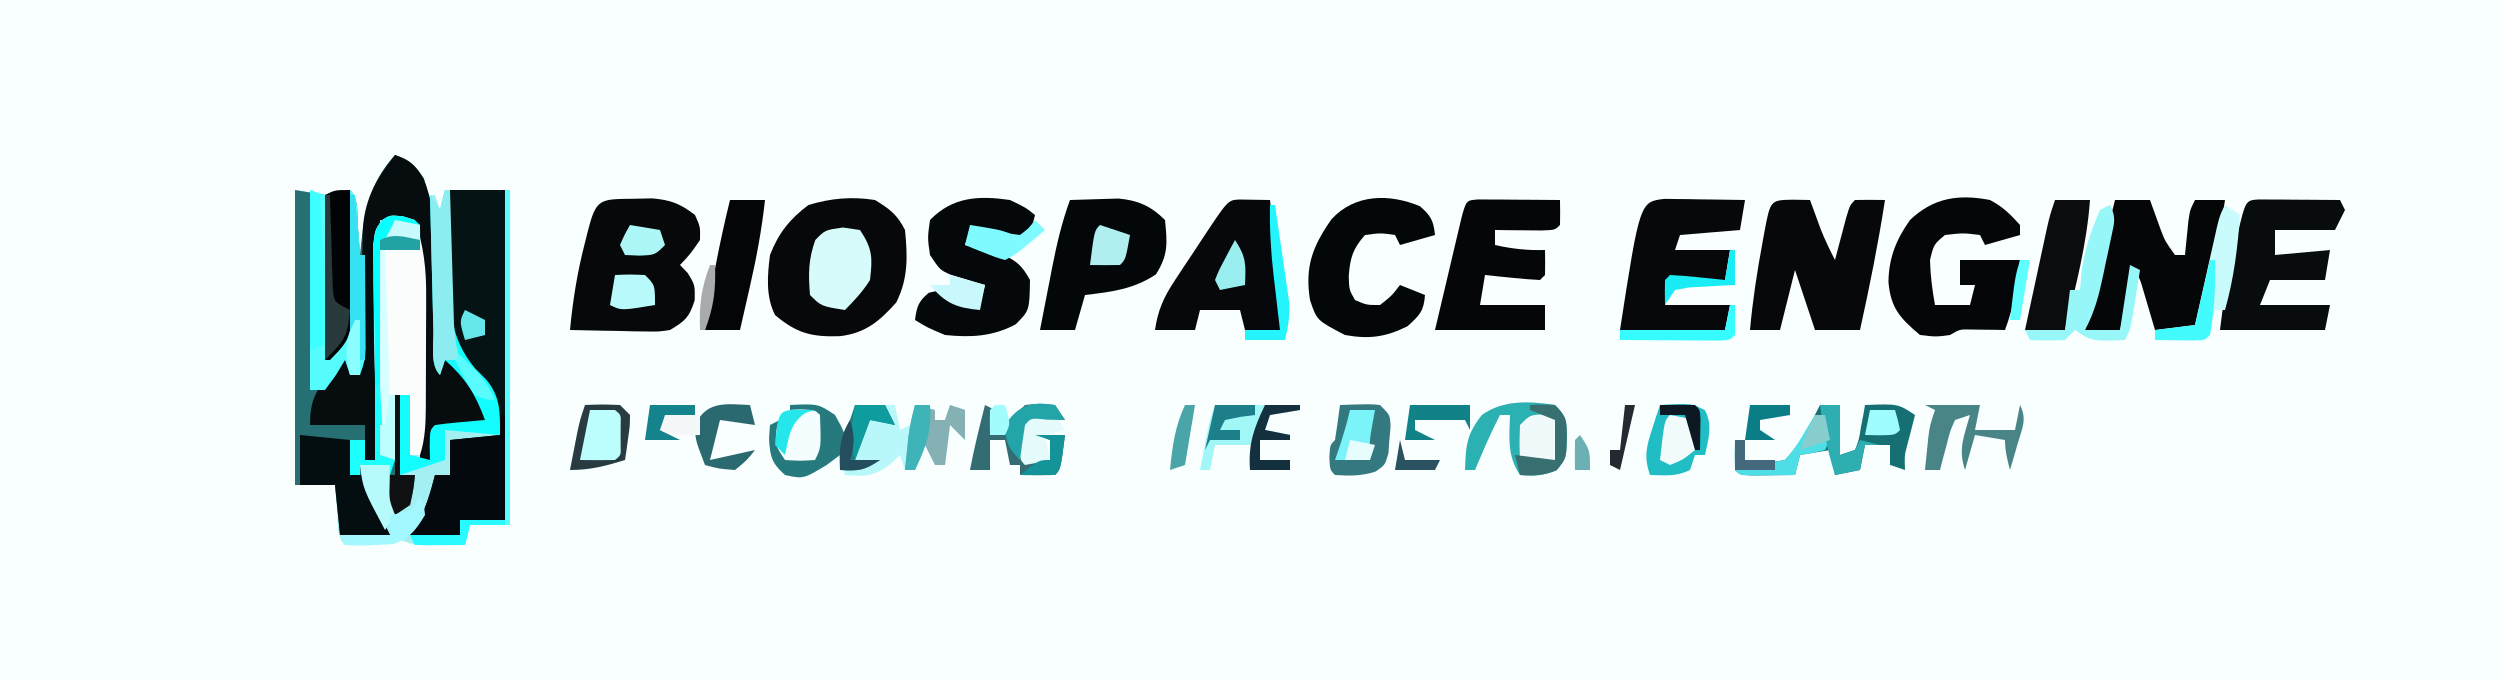 <?xml version="1.0" encoding="UTF-8"?>
<svg version="1.1" xmlns="http://www.w3.org/2000/svg" width="500" height="136">
<rect width="100%" height="100%" fill="#808080" stroke="none"/>
<path d="M0 0 C165 0 330 0 500 0 C500 44.88 500 89.76 500 136 C335 136 170 136 0 136 C0 91.12 0 46.24 0 0 Z " fill="#F9FEFE" transform="translate(0,0)"/>
<path d="M0 0 C3.161 1.37 3.993 1.989 6 5 C6 5.99 6 6.98 6 8 C6.66 8 7.32 8 8 8 C8.33 8.99 8.66 9.98 9 11 C9.33 9.68 9.66 8.36 10 7 C14.29 7 18.58 7 23 7 C23 29.11 23 51.22 23 74 C20.36 74 17.72 74 15 74 C14.505 75.98 14.505 75.98 14 78 C12.396 78.027 10.792 78.046 9.188 78.062 C7.848 78.08 7.848 78.08 6.48 78.098 C4 78 4 78 1 77 C0.134 77.217 0.134 77.217 -0.75 77.438 C-3.869 78.217 -6.8 78.121 -10 78 C-11.74 76.26 -11.372 73.806 -11.562 71.438 C-11.688 69.92 -11.688 69.92 -11.816 68.371 C-11.877 67.589 -11.938 66.806 -12 66 C-14.64 66 -17.28 66 -20 66 C-20 46.53 -20 27.06 -20 7 C-17.03 7.495 -17.03 7.495 -14 8 C-12.327 7.703 -10.657 7.379 -9 7 C-7.189 8.811 -7.618 11.613 -7.438 14.062 C-7.354 15.167 -7.27 16.272 -7.184 17.41 C-7.123 18.265 -7.062 19.119 -7 20 C-6.914 19.143 -6.827 18.286 -6.738 17.402 C-5.849 10.167 -4.859 5.498 0 0 Z " fill="#A3EFF2" transform="translate(79,31)"/>
<path d="M0 0 C2.978 1.027 3.958 1.935 5.688 4.625 C8.782 12.581 8.291 21.573 8.562 30 C8.606 31.252 8.649 32.503 8.693 33.793 C8.799 36.862 8.901 39.931 9 43 C9.33 42.34 9.66 41.68 10 41 C13.265 42.088 13.74 42.612 15.625 45.312 C16.05 45.907 16.476 46.501 16.914 47.113 C18.053 49.093 18.645 50.748 19 53 C17.337 54.663 15.217 54.36 12.938 54.562 C12.018 54.646 11.099 54.73 10.152 54.816 C9.442 54.877 8.732 54.938 8 55 C7.67 56.98 7.34 58.96 7 61 C6.34 61 5.68 61 5 61 C5.005 59.789 5.01 58.579 5.016 57.332 C5.034 52.825 5.045 48.319 5.055 43.812 C5.06 41.865 5.067 39.917 5.075 37.97 C5.088 35.165 5.093 32.36 5.098 29.555 C5.103 28.689 5.108 27.823 5.113 26.931 C5.114 22.503 4.896 18.36 4 14 C1.69 13.67 -0.62 13.34 -3 13 C-3.025 17.443 -3.043 21.887 -3.055 26.33 C-3.06 27.835 -3.067 29.34 -3.075 30.845 C-3.335 45.475 -3.335 45.475 -2 60 C-1.34 60.33 -0.68 60.66 0 61 C0 56.71 0 52.42 0 48 C0.33 48 0.66 48 1 48 C1 53.28 1 58.56 1 64 C1.99 64 2.98 64 4 64 C3.688 66.875 3.688 66.875 3 70 C1.515 70.99 1.515 70.99 0 72 C-2.567 68.15 -1.833 66.414 -1 62 C-2.98 62 -4.96 62 -7 62 C-6.188 63.959 -5.376 65.917 -4.562 67.875 C-3.884 69.511 -3.884 69.511 -3.191 71.18 C-2.505 72.806 -1.789 74.421 -1 76 C-4.3 76 -7.6 76 -11 76 C-11.33 72.7 -11.66 69.4 -12 66 C-14.64 66 -17.28 66 -20 66 C-20 46.53 -20 27.06 -20 7 C-17.03 7.495 -17.03 7.495 -14 8 C-12.327 7.703 -10.657 7.379 -9 7 C-7.189 8.811 -7.618 11.613 -7.438 14.062 C-7.354 15.167 -7.27 16.272 -7.184 17.41 C-7.123 18.265 -7.062 19.119 -7 20 C-6.914 19.143 -6.827 18.286 -6.738 17.402 C-5.849 10.167 -4.859 5.498 0 0 Z " fill="#266F72" transform="translate(79,31)"/>
<path d="M0 0 C3.63 0 7.26 0 11 0 C11 21.78 11 43.56 11 66 C8.03 66 5.06 66 2 66 C2 66.99 2 67.98 2 69 C-1.3 69 -4.6 69 -8 69 C-7.546 68.319 -7.093 67.639 -6.625 66.938 C-4.832 63.696 -3.912 60.58 -3 57 C-2.01 57 -1.02 57 0 57 C0 54.69 0 52.38 0 50 C4.95 49.505 4.95 49.505 10 49 C9.221 42.965 8.236 39.997 3.938 35.656 C-1.481 29.104 -0.905 22.4 -0.5 14.375 C-0.46 12.975 -0.423 11.576 -0.391 10.176 C-0.297 6.781 -0.166 3.392 0 0 Z " fill="#061315" transform="translate(90,38)"/>
<path d="M0 0 C2.934 1.796 4.472 2.944 6 6 C6.529 11.311 6.664 15.673 4.25 20.5 C0.878 24.246 -1.893 26.639 -7.051 27.238 C-12.567 27.419 -15.635 26.71 -20 23 C-21.876 19.248 -21.525 15.085 -21 11 C-19.309 6.648 -17.046 3.778 -13.312 1 C-8.795 -0.364 -4.676 -0.725 0 0 Z " fill="#06080A" transform="translate(175,40)"/>
<path d="M0 0 C1.232 -0.026 2.465 -0.052 3.734 -0.078 C7.467 0.27 9.308 0.977 12.25 3.25 C13.312 5.625 13.312 5.625 13.25 8.25 C11.312 11.062 11.312 11.062 9.25 13.25 C9.766 13.786 10.281 14.322 10.812 14.875 C12.25 17.25 12.25 17.25 12.188 20.312 C11.091 23.747 10.29 24.438 7.25 26.25 C4.96 26.591 4.96 26.591 2.484 26.543 C1.595 26.533 0.705 26.524 -0.211 26.514 C-1.131 26.489 -2.052 26.463 -3 26.438 C-3.936 26.424 -4.872 26.41 -5.836 26.396 C-8.141 26.361 -10.445 26.312 -12.75 26.25 C-12.183 20.246 -11.268 14.581 -9.75 8.75 C-9.572 8.036 -9.394 7.322 -9.211 6.586 C-7.508 -0.099 -6.859 0.085 0 0 Z " fill="#06080A" transform="translate(126.75,39.75)"/>
<path d="M0 0 C2.978 1.027 3.958 1.935 5.688 4.625 C8.782 12.581 8.291 21.573 8.562 30 C8.606 31.252 8.649 32.503 8.693 33.793 C8.799 36.862 8.901 39.931 9 43 C9.33 42.34 9.66 41.68 10 41 C13.265 42.088 13.74 42.612 15.625 45.312 C16.05 45.907 16.476 46.501 16.914 47.113 C18.053 49.093 18.645 50.748 19 53 C17.337 54.663 15.217 54.36 12.938 54.562 C12.018 54.646 11.099 54.73 10.152 54.816 C9.442 54.877 8.732 54.938 8 55 C7.67 56.98 7.34 58.96 7 61 C6.34 61 5.68 61 5 61 C5.005 59.789 5.01 58.579 5.016 57.332 C5.034 52.825 5.045 48.319 5.055 43.812 C5.06 41.865 5.067 39.917 5.075 37.97 C5.088 35.165 5.093 32.36 5.098 29.555 C5.103 28.689 5.108 27.823 5.113 26.931 C5.114 22.503 4.896 18.36 4 14 C1.69 13.67 -0.62 13.34 -3 13 C-3.33 28.84 -3.66 44.68 -4 61 C-4.66 61 -5.32 61 -6 61 C-6 58.69 -6 56.38 -6 54 C-9.63 54 -13.26 54 -17 54 C-17 47.624 -15.014 46.07 -10.75 41.688 C-10.172 41.131 -9.595 40.574 -9 40 C-9 41.32 -9 42.64 -9 44 C-8.34 44 -7.68 44 -7 44 C-6.985 43.001 -6.971 42.003 -6.956 40.974 C-6.898 37.25 -6.82 33.527 -6.738 29.803 C-6.704 28.195 -6.676 26.587 -6.654 24.979 C-6.62 22.66 -6.567 20.342 -6.512 18.023 C-6.505 17.311 -6.499 16.598 -6.492 15.864 C-6.304 9.384 -4.007 4.961 0 0 Z " fill="#070C0F" transform="translate(79,31)"/>
<path d="M0 0 C1.134 0.021 2.269 0.041 3.438 0.062 C4.154 2.016 4.87 3.969 5.586 5.922 C6.427 8.037 7.391 10.042 8.438 12.062 C8.642 11.28 8.847 10.498 9.059 9.691 C9.328 8.679 9.597 7.668 9.875 6.625 C10.142 5.616 10.409 4.606 10.684 3.566 C11.438 1.062 11.438 1.062 12.438 0.062 C14.437 0.022 16.438 0.02 18.438 0.062 C17.077 8.802 15.353 17.429 13.438 26.062 C10.467 26.062 7.497 26.062 4.438 26.062 C3.118 22.102 1.798 18.142 0.438 14.062 C-0.552 18.023 -1.542 21.983 -2.562 26.062 C-4.543 26.062 -6.522 26.062 -8.562 26.062 C-8.036 20.162 -7.139 14.383 -6.062 8.562 C-5.932 7.844 -5.801 7.125 -5.667 6.385 C-4.476 0.079 -4.476 0.079 0 0 Z " fill="#06080A" transform="translate(358.562,39.938)"/>
<path d="M0 0 C2.31 0 4.62 0 7 0 C7.193 0.543 7.387 1.085 7.586 1.645 C7.846 2.36 8.107 3.075 8.375 3.812 C8.63 4.52 8.885 5.228 9.148 5.957 C10.027 8.248 10.027 8.248 12 11 C12.66 11 13.32 11 14 11 C14.091 10.06 14.091 10.06 14.184 9.102 C14.267 8.284 14.351 7.467 14.438 6.625 C14.519 5.813 14.6 5.001 14.684 4.164 C15 2 15 2 16 0 C17.98 0 19.96 0 22 0 C18.383 23.617 18.383 23.617 16 26 C13.329 26.141 10.676 26.042 8 26 C7.795 25.301 7.59 24.603 7.379 23.883 C6.975 22.518 6.975 22.518 6.562 21.125 C6.296 20.22 6.029 19.315 5.754 18.383 C5.074 16.017 5.074 16.017 4 14 C3.01 17.96 2.02 21.92 1 26 C-1.31 26 -3.62 26 -6 26 C-5.376 23.166 -4.751 20.333 -4.125 17.5 C-3.951 16.709 -3.777 15.917 -3.598 15.102 C-2.479 10.045 -1.278 5.019 0 0 Z " fill="#050608" transform="translate(423,40)"/>
<path d="M0 0 C2.63 1.409 3.955 2.739 6 5 C6 5.66 6 6.32 6 7 C3.69 7.66 1.38 8.32 -1 9 C-1.33 8.34 -1.66 7.68 -2 7 C-5.374 6.583 -5.374 6.583 -9 7 C-11.242 8.87 -11.242 8.87 -12 12 C-11.934 15.055 -11.543 17.995 -11 21 C-8.69 21 -6.38 21 -4 21 C-3.67 19.68 -3.34 18.36 -3 17 C-3.99 17 -4.98 17 -6 17 C-6 15.35 -6 13.7 -6 12 C-2.04 12 1.92 12 6 12 C5.486 16.969 4.766 21.29 3 26 C2.374 25.988 1.747 25.977 1.102 25.965 C-0.124 25.951 -0.124 25.951 -1.375 25.938 C-2.593 25.92 -2.593 25.92 -3.836 25.902 C-6.049 25.855 -6.049 25.855 -8 27 C-10.812 27.375 -10.812 27.375 -14 27 C-18.016 23.609 -19.86 21.623 -20.312 16.375 C-20.234 11.555 -18.773 7.917 -16 4 C-11.283 -0.493 -6.255 -1.204 0 0 Z " fill="#040609" transform="translate(398,40)"/>
<path d="M0 0 C1.145 0.34 1.145 0.34 2.312 0.688 C4.067 5.982 4.597 10.549 4.543 16.105 C4.542 17.275 4.542 17.275 4.542 18.468 C4.539 20.104 4.531 21.741 4.518 23.377 C4.5 25.878 4.498 28.379 4.498 30.881 C4.493 32.477 4.487 34.072 4.48 35.668 C4.479 36.413 4.478 37.158 4.477 37.925 C4.446 41.314 4.371 44.447 3.312 47.688 C2.652 47.688 1.992 47.688 1.312 47.688 C1.312 43.727 1.312 39.767 1.312 35.688 C0.323 35.688 -0.667 35.688 -1.688 35.688 C-1.688 39.977 -1.688 44.267 -1.688 48.688 C-2.678 48.358 -3.667 48.028 -4.688 47.688 C-5.478 38.297 -5.901 28.972 -5.928 19.552 C-5.938 17.463 -5.969 15.375 -6 13.287 C-6.007 11.948 -6.012 10.609 -6.016 9.27 C-6.025 8.076 -6.034 6.882 -6.044 5.652 C-5.688 2.688 -5.688 2.688 -4.335 0.757 C-2.688 -0.312 -2.688 -0.312 0 0 Z " fill="#FBFCFC" transform="translate(80.688,43.312)"/>
<path d="M0 0 C2.051 0.033 4.102 0.065 6.152 0.098 C6.491 2.93 6.824 5.764 7.152 8.598 C7.248 9.389 7.343 10.181 7.441 10.996 C8.023 16.068 8.246 20.993 8.152 26.098 C5.842 26.098 3.532 26.098 1.152 26.098 C0.822 24.778 0.492 23.458 0.152 22.098 C-2.488 22.098 -5.128 22.098 -7.848 22.098 C-8.178 23.418 -8.508 24.738 -8.848 26.098 C-11.488 26.098 -14.128 26.098 -16.848 26.098 C-16.279 22.168 -15.126 19.571 -12.941 16.27 C-12.363 15.388 -11.784 14.506 -11.188 13.598 C-10.58 12.69 -9.973 11.783 -9.348 10.848 C-8.741 9.925 -8.133 9.002 -7.508 8.051 C-2.271 0.12 -2.271 0.12 0 0 Z " fill="#07080B" transform="translate(247.848,39.902)"/>
<path d="M0 0 C2.062 -0.082 4.125 -0.139 6.188 -0.188 C7.336 -0.222 8.485 -0.257 9.668 -0.293 C13.579 0.051 16.206 1.206 19 4 C19.462 8.625 19.686 10.912 17.188 14.875 C12.716 17.856 8.27 18.382 3 19 C2.34 21.31 1.68 23.62 1 26 C-1.31 26 -3.62 26 -6 26 C-5.381 22.79 -4.754 19.583 -4.125 16.375 C-3.951 15.471 -3.777 14.568 -3.598 13.637 C-2.676 8.961 -1.654 4.485 0 0 Z " fill="#040709" transform="translate(214,40)"/>
<path d="M0 0 C3.125 1.5 3.125 1.5 5 3 C4.67 4.32 4.34 5.64 4 7 C1.688 7.625 1.688 7.625 -1 8 C-1.99 7.34 -2.98 6.68 -4 6 C-5.32 6 -6.64 6 -8 6 C-8.33 6.99 -8.66 7.98 -9 9 C-8.313 9.17 -7.626 9.34 -6.918 9.516 C-6.017 9.758 -5.116 10 -4.188 10.25 C-2.848 10.598 -2.848 10.598 -1.48 10.953 C1.437 12.184 2.474 13.248 4 16 C3.893 22.107 3.893 22.107 1.125 24.875 C-3.522 27.335 -7.852 27.525 -13 27 C-16.562 25.5 -16.562 25.5 -19 24 C-18.648 21.359 -18.343 20.282 -16.25 18.562 C-14 18 -14 18 -11.438 19.375 C-10.633 19.911 -9.829 20.448 -9 21 C-8.01 21 -7.02 21 -6 21 C-5.67 19.68 -5.34 18.36 -5 17 C-5.626 16.818 -6.253 16.636 -6.898 16.449 C-7.716 16.198 -8.533 15.946 -9.375 15.688 C-10.187 15.444 -10.999 15.2 -11.836 14.949 C-14 14 -14 14 -16 11 C-16.5 7.562 -16.5 7.562 -16 4 C-11.423 -0.698 -6.196 -0.897 0 0 Z " fill="#05080B" transform="translate(202,40)"/>
<path d="M0 0 C0.749 0.005 1.498 0.01 2.269 0.016 C3.078 0.019 3.887 0.022 4.72 0.026 C5.571 0.034 6.421 0.042 7.297 0.051 C8.151 0.056 9.005 0.06 9.885 0.065 C12.001 0.077 14.118 0.094 16.234 0.114 C16.564 0.774 16.894 1.434 17.234 2.114 C16.574 3.434 15.914 4.754 15.234 6.114 C11.274 6.114 7.314 6.114 3.234 6.114 C3.234 7.764 3.234 9.414 3.234 11.114 C8.679 10.619 8.679 10.619 14.234 10.114 C13.904 12.094 13.574 14.074 13.234 16.114 C9.604 16.114 5.974 16.114 2.234 16.114 C1.244 18.589 1.244 18.589 0.234 21.114 C4.854 21.114 9.474 21.114 14.234 21.114 C13.904 22.764 13.574 24.414 13.234 26.114 C6.304 26.114 -0.626 26.114 -7.766 26.114 C-6.639 17.1 -6.639 17.1 -5.828 13.649 C-5.656 12.912 -5.483 12.175 -5.305 11.416 C-5.127 10.677 -4.949 9.938 -4.766 9.176 C-4.588 8.41 -4.41 7.643 -4.227 6.854 C-2.64 0.17 -2.64 0.17 0 0 Z " fill="#090C0F" transform="translate(451.766,39.886)"/>
<path d="M0 0 C0.744 0.01 1.487 0.021 2.253 0.032 C3.462 0.041 3.462 0.041 4.695 0.051 C5.957 0.076 5.957 0.076 7.246 0.102 C8.52 0.116 8.52 0.116 9.82 0.129 C11.92 0.153 14.02 0.189 16.121 0.227 C15.791 2.207 15.461 4.187 15.121 6.227 C9.181 6.722 9.181 6.722 3.121 7.227 C2.791 8.217 2.461 9.207 2.121 10.227 C5.751 10.227 9.381 10.227 13.121 10.227 C12.791 12.207 12.461 14.187 12.121 16.227 C8.491 16.227 4.861 16.227 1.121 16.227 C0.791 17.877 0.461 19.527 0.121 21.227 C4.411 21.227 8.701 21.227 13.121 21.227 C12.791 22.877 12.461 24.527 12.121 26.227 C5.191 26.227 -1.739 26.227 -8.879 26.227 C-4.912 0.593 -4.912 0.593 0 0 Z " fill="#06080A" transform="translate(332.879,39.773)"/>
<path d="M0 0 C0.749 0.005 1.498 0.01 2.269 0.016 C3.078 0.019 3.887 0.022 4.72 0.026 C5.571 0.034 6.421 0.042 7.297 0.051 C8.151 0.056 9.005 0.06 9.885 0.065 C12.001 0.077 14.118 0.094 16.234 0.114 C16.277 1.78 16.275 3.447 16.234 5.114 C15.234 6.114 15.234 6.114 12.511 6.211 C10.858 6.194 10.858 6.194 9.172 6.176 C8.067 6.167 6.962 6.158 5.824 6.149 C4.969 6.137 4.115 6.125 3.234 6.114 C3.234 7.104 3.234 8.094 3.234 9.114 C6.64 9.892 9.742 10.213 13.234 10.114 C13.277 11.78 13.275 13.447 13.234 15.114 C12.904 15.444 12.574 15.774 12.234 16.114 C10.376 16.024 8.522 15.867 6.672 15.676 C5.66 15.574 4.648 15.472 3.605 15.367 C2.823 15.284 2.04 15.2 1.234 15.114 C0.904 17.094 0.574 19.074 0.234 21.114 C4.524 21.114 8.814 21.114 13.234 21.114 C13.234 22.764 13.234 24.414 13.234 26.114 C5.974 26.114 -1.286 26.114 -8.766 26.114 C-7.791 21.967 -6.811 17.821 -5.828 13.676 C-5.551 12.492 -5.273 11.308 -4.987 10.088 C-4.719 8.963 -4.452 7.839 -4.176 6.68 C-3.93 5.638 -3.684 4.596 -3.43 3.522 C-2.503 0.161 -2.503 0.161 0 0 Z " fill="#040608" transform="translate(295.766,39.886)"/>
<path d="M0 0 C0.99 0.33 1.98 0.66 3 1 C4.67 0.682 6.337 0.35 8 0 C9.811 1.811 9.382 4.613 9.562 7.062 C9.646 8.167 9.73 9.272 9.816 10.41 C9.877 11.265 9.938 12.119 10 13 C10.33 13 10.66 13 11 13 C11.029 16.437 11.047 19.875 11.062 23.312 C11.075 24.777 11.075 24.777 11.088 26.271 C11.091 27.209 11.094 28.147 11.098 29.113 C11.103 29.977 11.108 30.841 11.114 31.732 C11 34 11 34 10 37 C9.34 37 8.68 37 8 37 C7.505 35.515 7.505 35.515 7 34 C6.402 34.99 5.804 35.98 5.188 37 C4.466 37.99 3.744 38.98 3 40 C2.01 40 1.02 40 0 40 C0 26.8 0 13.6 0 0 Z " fill="#56FBFC" transform="translate(62,38)"/>
<path d="M0 0 C2.188 1.914 2.705 2.897 3 5.75 C0.69 6.41 -1.62 7.07 -4 7.75 C-4.33 7.09 -4.66 6.43 -5 5.75 C-7.874 5.333 -7.874 5.333 -11 5.75 C-13.433 8.507 -13.963 10.276 -14.25 13.938 C-14.177 16.7 -14.177 16.7 -13 18.75 C-10.68 19.765 -10.68 19.765 -8 19.75 C-5.665 17.916 -5.665 17.916 -4 15.75 C-2.35 16.41 -0.7 17.07 1 17.75 C0.771 20.96 -0.062 21.806 -2.5 24 C-6.877 26.188 -10.195 26.617 -15 25.75 C-20.64 22.829 -20.64 22.829 -22 18.75 C-23.056 12.095 -21.512 8.051 -17.703 2.598 C-12.996 -2.509 -6.132 -2.555 0 0 Z " fill="#04070A" transform="translate(284,41.25)"/>
<path d="M0 0 C5.625 -0.25 5.625 -0.25 9 2 C10.188 4.125 10.188 4.125 11 6 C11.66 4.02 12.32 2.04 13 0 C15.64 0 18.28 0 21 0 C21.33 1.65 21.66 3.3 22 5 C22.66 4.67 23.32 4.34 24 4 C24.652 1.975 24.652 1.975 25 0 C26.32 0.33 27.64 0.66 29 1 C29 1.66 29 2.32 29 3 C29.66 3 30.32 3 31 3 C31.33 2.01 31.66 1.02 32 0 C32.99 0.33 33.98 0.66 35 1 C35 2.98 35 4.96 35 7 C34.01 6.01 33.02 5.02 32 4 C31.67 6.64 31.34 9.28 31 12 C30.34 12 29.68 12 29 12 C28.34 10.68 27.68 9.36 27 8 C26.34 9.65 25.68 11.3 25 13 C24.34 13 23.68 13 23 13 C22.67 12.01 22.34 11.02 22 10 C21.299 10.66 20.598 11.32 19.875 12 C16.565 14.302 14.938 14.366 11 14 C10.67 12.68 10.34 11.36 10 10 C9.113 10.66 8.226 11.32 7.312 12 C2.682 14.796 2.682 14.796 -1 14 C-3.653 11.621 -3.981 10.329 -4.188 6.75 C-4.126 5.843 -4.064 4.935 -4 4 C-3.34 3.67 -2.68 3.34 -2 3 C-1.67 5.31 -1.34 7.62 -1 10 C1.97 10.495 1.97 10.495 5 11 C5 8.03 5 5.06 5 2 C3.35 1.67 1.7 1.34 0 1 C0 0.67 0 0.34 0 0 Z " fill="#B8F8FA" transform="translate(158,81)"/>
<path d="M0 0 C0.33 0 0.66 0 1 0 C1 6.93 1 13.86 1 21 C-1.97 21 -4.94 21 -8 21 C-8 21.99 -8 22.98 -8 24 C-11.3 24 -14.6 24 -18 24 C-17.546 23.319 -17.093 22.639 -16.625 21.938 C-14.832 18.696 -13.912 15.58 -13 12 C-12.01 12 -11.02 12 -10 12 C-10 9.69 -10 7.38 -10 5 C-6.7 4.67 -3.4 4.34 0 4 C0 2.68 0 1.36 0 0 Z " fill="#03090C" transform="translate(100,83)"/>
<path d="M0 0 C0.33 0 0.66 0 1 0 C0.988 0.856 0.977 1.713 0.965 2.595 C0.94 5.82 0.952 9.043 0.988 12.268 C0.996 13.655 0.99 15.042 0.969 16.428 C0.867 23.876 1.036 29.692 6 35.656 C6.722 36.384 7.444 37.112 8.188 37.861 C11.164 41.374 11 44.51 11 49 C7.37 48.67 3.74 48.34 0 48 C0 49.98 0 51.96 0 54 C-2.97 54.99 -5.94 55.98 -9 57 C-9 51.72 -9 46.44 -9 41 C-8.34 41 -7.68 41 -7 41 C-7 44.96 -7 48.92 -7 53 C-5.68 53.33 -4.36 53.66 -3 54 C-3.021 53.031 -3.041 52.061 -3.062 51.062 C-3 48 -3 48 -2 47 C-0.318 46.767 1.371 46.587 3.062 46.438 C3.982 46.354 4.901 46.27 5.848 46.184 C6.558 46.123 7.268 46.062 8 46 C6.078 40.84 4.198 37.744 0 34 C-0.33 34.99 -0.66 35.98 -1 37 C-3.005 34.995 -2.256 31 -2.316 28.246 C-2.337 27.471 -2.358 26.695 -2.379 25.896 C-2.445 23.41 -2.504 20.924 -2.562 18.438 C-2.606 16.756 -2.649 15.074 -2.693 13.393 C-2.801 9.262 -2.902 5.131 -3 1 C-2.34 1.99 -1.68 2.98 -1 4 C-0.67 2.68 -0.34 1.36 0 0 Z " fill="#13FCFE" transform="translate(89,38)"/>
<path d="M0 0 C1.32 0 2.64 0 4 0 C4 3.3 4 6.6 4 10 C4.99 9.67 5.98 9.34 7 9 C7.806 6.894 7.806 6.894 8.188 4.438 C8.346 3.611 8.505 2.785 8.668 1.934 C8.832 0.976 8.832 0.976 9 0 C15.625 -0.25 15.625 -0.25 19 2 C18.494 4.026 17.987 6.048 17.438 8.062 C16.89 10.157 16.89 10.157 17 13 C16.01 12.67 15.02 12.34 14 12 C14 10.68 14 9.36 14 8 C12.35 8 10.7 8 9 8 C8.67 9.65 8.34 11.3 8 13 C6.35 13.33 4.7 13.66 3 14 C2.67 12.35 2.34 10.7 2 9 C0.02 9.33 -1.96 9.66 -4 10 C-4.33 11.32 -4.66 12.64 -5 14 C-6.812 14.027 -8.625 14.046 -10.438 14.062 C-11.447 14.074 -12.456 14.086 -13.496 14.098 C-16 14 -16 14 -17 13 C-17.041 11 -17.043 9 -17 7 C-16.34 7 -15.68 7 -15 7 C-15 8.32 -15 9.64 -15 11 C-10.93 11.653 -10.93 11.653 -7 11 C-3.935 7.765 -1.98 3.96 0 0 Z " fill="#167073" transform="translate(364,81)"/>
<path d="M0 0 C2.31 0 4.62 0 7 0 C6.353 8.89 4.13 17.372 2 26 C-0.64 26 -3.28 26 -6 26 C-5.19 22.229 -4.377 18.458 -3.562 14.688 C-3.332 13.616 -3.102 12.544 -2.865 11.439 C-2.643 10.411 -2.421 9.383 -2.191 8.324 C-1.987 7.376 -1.783 6.428 -1.573 5.452 C-1 3 -1 3 0 0 Z " fill="#0B0C0E" transform="translate(411,40)"/>
<path d="M0 0 C2.31 0 4.62 0 7 0 C6.352 5.947 5.28 11.674 3.938 17.5 C3.751 18.322 3.565 19.145 3.373 19.992 C2.919 21.996 2.46 23.998 2 26 C-0.31 26 -2.62 26 -5 26 C-3.777 17.209 -2.116 8.62 0 0 Z " fill="#040507" transform="translate(146,40)"/>
<path d="M0 0 C3.3 0.33 6.6 0.66 10 1 C10 3.31 10 5.62 10 8 C10.99 8 11.98 8 13 8 C13.277 8.699 13.554 9.397 13.84 10.117 C14.202 11.027 14.564 11.937 14.938 12.875 C15.297 13.78 15.657 14.685 16.027 15.617 C16.949 17.961 16.949 17.961 18 20 C14.7 20 11.4 20 8 20 C7.67 16.7 7.34 13.4 7 10 C4.69 10 2.38 10 0 10 C0 6.7 0 3.4 0 0 Z " fill="#040E10" transform="translate(60,87)"/>
<path d="M0 0 C2.403 2.403 2.321 3.139 2.375 6.438 C2.273 10.666 2.273 10.666 0.312 13.062 C-2.301 14.122 -4.205 14.233 -7 14 C-9.6 10.1 -9.151 6.526 -9 2 C-9.66 2 -10.32 2 -11 2 C-12.866 5.588 -14.425 9.278 -16 13 C-16.66 13 -17.32 13 -18 13 C-17.834 8.114 -17.701 5.886 -14.625 2 C-10.363 -1.087 -5.018 -0.779 0 0 Z " fill="#2BB1B1" transform="translate(311,81)"/>
<path d="M0 0 C1.702 0.247 1.702 0.247 3.438 0.5 C5.95 4.269 5.968 6.032 5.438 10.5 C3.978 12.83 2.376 14.513 0.438 16.5 C-4.312 15.75 -4.312 15.75 -6.562 13.5 C-6.908 9.284 -6.909 6.479 -5.5 2.5 C-3.562 0.5 -3.562 0.5 0 0 Z " fill="#D7FAFB" transform="translate(168.562,45.5)"/>
<path d="M0 0 C0.116 4.541 0.187 9.083 0.25 13.625 C0.284 14.91 0.317 16.195 0.352 17.52 C0.475 29.406 0.475 29.406 -4 34 C-4.33 34 -4.66 34 -5 34 C-5 23.11 -5 12.22 -5 1 C-3 0 -3 0 0 0 Z " fill="#020305" transform="translate(70,38)"/>
<path d="M0 0 C1.262 2.525 0.868 3.48 0.293 6.211 C0.031 7.46 0.031 7.46 -0.236 8.734 C-0.522 10.041 -0.522 10.041 -0.812 11.375 C-0.991 12.239 -1.17 13.102 -1.354 13.992 C-2.204 17.971 -3.052 21.4 -5 25 C-2.69 25 -0.38 25 2 25 C2.66 20.71 3.32 16.42 4 12 C4.66 12.33 5.32 12.66 6 13 C5.691 14.959 5.378 16.917 5.062 18.875 C4.801 20.511 4.801 20.511 4.535 22.18 C4 25 4 25 3 27 C-3.625 27.25 -3.625 27.25 -7 25 C-7.66 25.66 -8.32 26.32 -9 27 C-12.625 27.125 -12.625 27.125 -16 27 C-16.33 26.34 -16.66 25.68 -17 25 C-14.36 25 -11.72 25 -9 25 C-8.67 22.36 -8.34 19.72 -8 17 C-7.34 17 -6.68 17 -6 17 C-5.897 15.845 -5.794 14.69 -5.688 13.5 C-5.122 8.965 -3.835 5.185 -2 1 C-1.34 0.67 -0.68 0.34 0 0 Z " fill="#96F6F8" transform="translate(422,41)"/>
<path d="M0 0 C6.326 -0.358 6.326 -0.358 9 1.062 C10.585 4.133 9.68 6.722 9 10 C8.34 10 7.68 10 7 10 C6.67 10.99 6.34 11.98 6 13 C3.291 14.354 0.991 14.065 -2 14 C-3.251 10.453 -2.723 8.277 -1.562 4.75 C-1.275 3.858 -0.988 2.966 -0.691 2.047 C-0.463 1.371 -0.235 0.696 0 0 Z " fill="#20BEC4" transform="translate(332,81)"/>
<path d="M0 0 C6.055 -0.195 6.055 -0.195 8 0 C10 2 10 2 10.117 4.312 C10.037 5.199 9.957 6.086 9.875 7 C9.811 7.887 9.746 8.774 9.68 9.688 C9 12 9 12 7.145 13.301 C4.342 14.215 1.927 14.195 -1 14 C-2 13 -2 13 -2.125 10.5 C-2 8 -2 8 -1 7 C-0.632 4.672 -0.298 2.338 0 0 Z " fill="#347880" transform="translate(268,81)"/>
<path d="M0 0 C5.625 -0.25 5.625 -0.25 9 2 C10.188 4.125 10.188 4.125 11 6 C11.66 4.02 12.32 2.04 13 0 C14.98 0 16.96 0 19 0 C19.66 1.32 20.32 2.64 21 4 C18.525 3.505 18.525 3.505 16 3 C15.01 5.64 14.02 8.28 13 11 C14.65 11 16.3 11 18 11 C14.772 13.152 13.716 13.201 10 13 C10 12.01 10 11.02 10 10 C9.113 10.66 8.226 11.32 7.312 12 C2.682 14.796 2.682 14.796 -1 14 C-3.653 11.621 -3.981 10.329 -4.188 6.75 C-4.126 5.843 -4.064 4.935 -4 4 C-3.34 3.67 -2.68 3.34 -2 3 C-1.67 5.31 -1.34 7.62 -1 10 C1.97 10.495 1.97 10.495 5 11 C5 8.03 5 5.06 5 2 C3.35 1.67 1.7 1.34 0 1 C0 0.67 0 0.34 0 0 Z " fill="#267A7D" transform="translate(158,81)"/>
<path d="M0 0 C5.61 0 11.22 0 17 0 C17 0.33 17 0.66 17 1 C15.02 1.33 13.04 1.66 11 2 C10.67 2.99 10.34 3.98 10 5 C11.65 5.33 13.3 5.66 15 6 C15 6.33 15 6.66 15 7 C13.02 7 11.04 7 9 7 C9 8.32 9 9.64 9 11 C10.98 11 12.96 11 15 11 C15 11.66 15 12.32 15 13 C12.36 13 9.72 13 7 13 C7.33 11.35 7.66 9.7 8 8 C5.36 8 2.72 8 0 8 C-0.33 9.65 -0.66 11.3 -1 13 C-1.66 13 -2.32 13 -3 13 C-2.69 11.395 -2.377 9.791 -2.062 8.188 C-1.888 7.294 -1.714 6.401 -1.535 5.48 C-1 3 -1 3 0 0 Z " fill="#A1F6F6" transform="translate(243,81)"/>
<path d="M0 0 C3.375 -0.125 3.375 -0.125 7 0 C7.66 0.66 8.32 1.32 9 2 C8.977 4.164 8.977 4.164 8.625 6.625 C8.459 7.851 8.459 7.851 8.289 9.102 C8.146 10.041 8.146 10.041 8 11 C4.123 12.193 1.084 13 -3 13 C-2.69 11.395 -2.377 9.791 -2.062 8.188 C-1.888 7.294 -1.714 6.401 -1.535 5.48 C-1 3 -1 3 0 0 Z " fill="#BCFDFD" transform="translate(117,81)"/>
<path d="M0 0 C0.66 0.33 1.32 0.66 2 1 C1.67 2.65 1.34 4.3 1 6 C1.99 6 2.98 6 4 6 C4.289 5.381 4.577 4.763 4.875 4.125 C6 2 6 2 8 0 C11 -0.312 11 -0.312 14 0 C14.66 0.99 15.32 1.98 16 3 C14.866 2.979 13.731 2.959 12.562 2.938 C9.184 2.584 9.184 2.584 8 4 C7.959 6.333 7.958 8.667 8 11 C9.65 11 11.3 11 13 11 C13 9.68 13 8.36 13 7 C12.01 6.67 11.02 6.34 10 6 C11.98 6 13.96 6 16 6 C15.125 12.875 15.125 12.875 14 14 C11.667 14.041 9.333 14.042 7 14 C7 13.34 7 12.68 7 12 C6.34 12 5.68 12 5 12 C4.67 10.35 4.34 8.7 4 7 C3.01 7 2.02 7 1 7 C1 8.98 1 10.96 1 13 C-0.32 13 -1.64 13 -3 13 C-2.178 8.617 -1.098 4.321 0 0 Z " fill="#336C72" transform="translate(197,81)"/>
<path d="M0 0 C0.99 0.66 1.98 1.32 3 2 C2.542 8.551 1.79 14.675 0 21 C-0.66 21 -1.32 21 -2 21 C-2.66 22.98 -3.32 24.96 -4 27 C-7.3 27 -10.6 27 -14 27 C-14 26.34 -14 25.68 -14 25 C-10.04 24.505 -10.04 24.505 -6 24 C-5.854 23.344 -5.708 22.688 -5.557 22.012 C-4.895 19.049 -4.229 16.087 -3.562 13.125 C-3.332 12.092 -3.102 11.06 -2.865 9.996 C-2.643 9.01 -2.421 8.024 -2.191 7.008 C-1.987 6.097 -1.783 5.185 -1.573 4.247 C-1 2 -1 2 0 0 Z " fill="#C9FAFC" transform="translate(445,41)"/>
<path d="M0 0 C0.33 0 0.66 0 1 0 C1.025 0.888 1.05 1.776 1.076 2.69 C1.171 5.993 1.27 9.295 1.372 12.598 C1.416 14.025 1.457 15.453 1.497 16.881 C1.555 18.936 1.619 20.992 1.684 23.047 C1.72 24.283 1.757 25.519 1.795 26.792 C1.96 29.372 2.246 31.544 3 34 C2.01 34 1.02 34 0 34 C-0.33 34.99 -0.66 35.98 -1 37 C-3.005 34.995 -2.256 31 -2.316 28.246 C-2.337 27.471 -2.358 26.695 -2.379 25.896 C-2.445 23.41 -2.504 20.924 -2.562 18.438 C-2.606 16.756 -2.649 15.074 -2.693 13.393 C-2.801 9.262 -2.902 5.131 -3 1 C-2.01 2.485 -2.01 2.485 -1 4 C-0.67 2.68 -0.34 1.36 0 0 Z " fill="#8BEDF0" transform="translate(89,38)"/>
<path d="M0 0 C0.33 0 0.66 0 1 0 C1 22.11 1 44.22 1 67 C-1.64 67 -4.28 67 -7 67 C-7.33 68.32 -7.66 69.64 -8 71 C-11.3 71 -14.6 71 -18 71 C-18.33 70.34 -18.66 69.68 -19 69 C-15.7 69 -12.4 69 -9 69 C-9 68.01 -9 67.02 -9 66 C-6.03 66 -3.06 66 0 66 C0 44.22 0 22.44 0 0 Z " fill="#55FFFF" transform="translate(101,38)"/>
<path d="M0 0 C3.63 0 7.26 0 11 0 C10.67 1.65 10.34 3.3 10 5 C12.64 5 15.28 5 18 5 C18.33 3.35 18.66 1.7 19 0 C20.45 2.901 19.454 4.56 18.562 7.625 C18.131 9.129 18.131 9.129 17.691 10.664 C17.463 11.435 17.235 12.206 17 13 C16.447 10.924 16 9.156 16 7 C13.03 6.505 13.03 6.505 10 6 C9.34 8.31 8.68 10.62 8 13 C6.583 8.749 7.807 6.281 9 2 C8.01 2.33 7.02 2.66 6 3 C4.973 5.329 4.973 5.329 4.312 8.062 C4.061 8.982 3.81 9.901 3.551 10.848 C3.369 11.558 3.187 12.268 3 13 C2.01 13 1.02 13 0 13 C0.142 11.562 0.289 10.125 0.438 8.688 C0.519 7.887 0.6 7.086 0.684 6.262 C1 4 1 4 2 1 C1.34 0.67 0.68 0.34 0 0 Z " fill="#498587" transform="translate(385,81)"/>
<path d="M0 0 C1.32 0.33 2.64 0.66 4 1 C4 1.66 4 2.32 4 3 C4.66 3 5.32 3 6 3 C6.33 2.01 6.66 1.02 7 0 C7.99 0.33 8.98 0.66 10 1 C10 2.98 10 4.96 10 7 C9.01 6.01 8.02 5.02 7 4 C6.67 6.64 6.34 9.28 6 12 C5.34 12 4.68 12 4 12 C3.34 10.68 2.68 9.36 2 8 C1.34 9.65 0.68 11.3 0 13 C-0.66 13 -1.32 13 -2 13 C-1.858 11.583 -1.711 10.166 -1.562 8.75 C-1.481 7.961 -1.4 7.172 -1.316 6.359 C-1.024 4.176 -0.579 2.123 0 0 Z " fill="#85B1B4" transform="translate(183,81)"/>
<path d="M0 0 C2.375 0.75 2.375 0.75 3.375 1.75 C3.416 3.416 3.418 5.084 3.375 6.75 C0.735 6.75 -1.905 6.75 -4.625 6.75 C-4.625 15.66 -4.625 24.57 -4.625 33.75 C-4.955 33.75 -5.285 33.75 -5.625 33.75 C-5.699 29.39 -5.754 25.031 -5.79 20.67 C-5.805 19.187 -5.825 17.704 -5.851 16.221 C-5.888 14.089 -5.905 11.957 -5.918 9.824 C-5.934 8.541 -5.949 7.258 -5.966 5.936 C-5.625 2.75 -5.625 2.75 -4.271 0.792 C-2.625 -0.25 -2.625 -0.25 0 0 Z " fill="#09FFFF" transform="translate(80.625,43.25)"/>
<path d="M0 0 C3 0.125 3 0.125 4 1.125 C4.237 7.65 4.237 7.65 3 10.125 C0.125 10.312 0.125 10.312 -3 10.125 C-5 7.125 -5 7.125 -4.688 4 C-3.769 0.157 -3.769 0.157 0 0 Z " fill="#F5FEFE" transform="translate(160,81.875)"/>
<path d="M0 0 C0.66 0 1.32 0 2 0 C3.125 4.75 3.125 4.75 2 7 C-0.562 7.625 -0.562 7.625 -3 8 C-3.33 9.32 -3.66 10.64 -4 12 C-5.812 12.027 -7.625 12.046 -9.438 12.062 C-10.447 12.074 -11.456 12.086 -12.496 12.098 C-15 12 -15 12 -16 11 C-16.041 9 -16.043 7 -16 5 C-15.34 5 -14.68 5 -14 5 C-14 6.32 -14 7.64 -14 9 C-9.929 9.659 -9.929 9.659 -6 9 C-4.022 6.794 -2.658 4.559 -1.227 1.969 C-0.822 1.319 -0.417 0.669 0 0 Z " fill="#4DDEE6" transform="translate(363,83)"/>
<path d="M0 0 C0.99 0.495 0.99 0.495 2 1 C3.191 21.532 3.191 21.532 3 31 C2.01 31.33 1.02 31.66 0 32 C0 21.44 0 10.88 0 0 Z " fill="#3EFFFF" transform="translate(62,38)"/>
<path d="M0 0 C0.784 0.041 1.567 0.083 2.375 0.125 C3.22 3.503 3.483 5.8 2.375 9.125 C0.065 9.125 -2.245 9.125 -4.625 9.125 C-4.75 5.75 -4.75 5.75 -4.625 2.125 C-2.625 0.125 -2.625 0.125 0 0 Z " fill="#F0FAFA" transform="translate(308.625,82.875)"/>
<path d="M0 0 C1.32 0 2.64 0 4 0 C4 3.3 4 6.6 4 10 C4.99 9.67 5.98 9.34 7 9 C7.33 8.34 7.66 7.68 8 7 C9.32 7.33 10.64 7.66 12 8 C11.01 8 10.02 8 9 8 C8.67 9.65 8.34 11.3 8 13 C6.35 13.33 4.7 13.66 3 14 C1.57 9.328 0.596 4.869 0 0 Z " fill="#2EAEB0" transform="translate(364,81)"/>
<path d="M0 0 C0.33 0 0.66 0 1 0 C1.015 0.626 1.029 1.251 1.044 1.896 C1.119 4.723 1.215 7.549 1.312 10.375 C1.335 11.36 1.358 12.345 1.381 13.359 C1.416 14.3 1.452 15.241 1.488 16.211 C1.514 17.08 1.541 17.95 1.568 18.845 C1.813 21.386 1.813 21.386 5 23 C4.521 28.268 4.037 28.963 0 33 C0 22.11 0 11.22 0 0 Z " fill="#283A3C" transform="translate(65,39)"/>
<path d="M0 0 C0.33 1.32 0.66 2.64 1 4 C-1.31 3.67 -3.62 3.34 -6 3 C-6.66 5.64 -7.32 8.28 -8 11 C-5.03 10.34 -2.06 9.68 1 9 C-0.625 11.062 -0.625 11.062 -3 13 C-6.25 12.75 -6.25 12.75 -9 12 C-11.056 6.677 -11.056 6.677 -10.812 3.75 C-8.625 -0.961 -4.448 -0.168 0 0 Z " fill="#2A696F" transform="translate(150,81)"/>
<path d="M0 0 C1.65 0 3.3 0 5 0 C4.835 0.907 4.67 1.815 4.5 2.75 C3.899 6.111 3.899 6.111 4 10 C1.69 10 -0.62 10 -3 10 C-2.691 9.092 -2.381 8.185 -2.062 7.25 C-1.273 4.834 -0.571 2.472 0 0 Z " fill="#7AF3F9" transform="translate(270,82)"/>
<path d="M0 0 C0.33 0 0.66 0 1 0 C1.33 9.57 1.66 19.14 2 29 C2.33 29 2.66 29 3 29 C3 33.29 3 37.58 3 42 C2.01 41.67 1.02 41.34 0 41 C0 27.47 0 13.94 0 0 Z " fill="#D7FFFF" transform="translate(76,50)"/>
<path d="M0 0 C1.238 0.155 1.238 0.155 2.5 0.312 C3.16 1.302 3.82 2.292 4.5 3.312 C3.18 3.643 1.86 3.973 0.5 4.312 C0.83 5.963 1.16 7.612 1.5 9.312 C-0.156 9.695 -1.825 10.026 -3.5 10.312 C-4.5 9.312 -4.5 9.312 -4.688 5.875 C-4.472 1.777 -4.181 0.523 0 0 Z " fill="#E5FAFA" transform="translate(208.5,82.688)"/>
<path d="M0 0 C1.675 0.286 3.344 0.618 5 1 C5.312 3.812 5.312 3.812 5 7 C2.625 8.938 2.625 8.938 0 10 C-0.66 9.67 -1.32 9.34 -2 9 C-1.125 1.125 -1.125 1.125 0 0 Z " fill="#F1FBFB" transform="translate(334,83)"/>
<path d="M0 0 C0.33 0 0.66 0 1 0 C1.33 3.96 1.66 7.92 2 12 C2.33 12 2.66 12 3 12 C3 18.93 3 25.86 3 33 C2.67 33 2.34 33 2 33 C1.67 31.35 1.34 29.7 1 28 C0.67 28 0.34 28 0 28 C0 18.76 0 9.52 0 0 Z " fill="#36E2F2" transform="translate(70,39)"/>
<path d="M0 0 C0.66 0.66 1.32 1.32 2 2 C-3.75 6.875 -3.75 6.875 -6 8 C-7.945 7.441 -7.945 7.441 -10.125 6.562 C-10.849 6.275 -11.574 5.988 -12.32 5.691 C-12.875 5.463 -13.429 5.235 -14 5 C-13.67 3.68 -13.34 2.36 -13 1 C-7.247 1.915 -7.247 1.915 -4.812 2.75 C-4.214 2.833 -3.616 2.915 -3 3 C-1.228 1.646 -1.228 1.646 0 0 Z " fill="#7FFBFF" transform="translate(207,44)"/>
<path d="M0 0 C0.33 0 0.66 0 1 0 C1 5.28 1 10.56 1 16 C1.99 16 2.98 16 4 16 C3.688 18.875 3.688 18.875 3 22 C2.01 22.66 1.02 23.32 0 24 C-2.152 20.772 -2.201 19.716 -2 16 C-1.34 16 -0.68 16 0 16 C0 10.72 0 5.44 0 0 Z " fill="#0F1012" transform="translate(79,79)"/>
<path d="M0 0 C2.875 -0.125 2.875 -0.125 6 0 C8 2 8 2 8 6 C1.25 7.125 1.25 7.125 -1 6 C-0.67 4.02 -0.34 2.04 0 0 Z " fill="#B8FAFB" transform="translate(123,55)"/>
<path d="M0 0 C0.33 0 0.66 0 1 0 C1.043 2 1.041 4 1 6 C0 7 0 7 -2.133 7.114 C-3.049 7.108 -3.966 7.103 -4.91 7.098 C-5.9 7.094 -6.889 7.091 -7.908 7.088 C-8.949 7.08 -9.99 7.071 -11.062 7.062 C-12.107 7.058 -13.152 7.053 -14.229 7.049 C-16.819 7.037 -19.41 7.021 -22 7 C-22 6.34 -22 5.68 -22 5 C-15.07 5 -8.14 5 -1 5 C-0.67 3.35 -0.34 1.7 0 0 Z " fill="#36FCFF" transform="translate(346,61)"/>
<path d="M0 0 C0.33 0 0.66 0 1 0 C1.535 3.561 2.05 7.124 2.562 10.688 C2.714 11.695 2.865 12.702 3.021 13.74 C3.229 15.205 3.229 15.205 3.441 16.699 C3.572 17.595 3.703 18.49 3.838 19.413 C4.009 22.138 3.652 24.358 3 27 C0.36 27 -2.28 27 -5 27 C-5 26.34 -5 25.68 -5 25 C-2.69 25 -0.38 25 2 25 C1.856 23.782 1.711 22.564 1.562 21.309 C1.375 19.685 1.187 18.061 1 16.438 C0.905 15.638 0.809 14.838 0.711 14.014 C0.173 9.305 -0.102 4.739 0 0 Z " fill="#25F4FC" transform="translate(254,41)"/>
<path d="M0 0 C3.375 -0.125 3.375 -0.125 7 0 C7.66 0.66 8.32 1.32 9 2 C8.977 4.164 8.977 4.164 8.625 6.625 C8.459 7.851 8.459 7.851 8.289 9.102 C8.146 10.041 8.146 10.041 8 11 C4.123 12.193 1.084 13 -3 13 C-2.69 11.395 -2.377 9.791 -2.062 8.188 C-1.888 7.294 -1.714 6.401 -1.535 5.48 C-1 3 -1 3 0 0 Z M1 1 C0.34 4.3 -0.32 7.6 -1 11 C1.333 11.042 3.667 11.041 6 11 C7.197 10.021 7.197 10.021 7.133 8.188 C7.13 7.466 7.128 6.744 7.125 6 C7.128 5.278 7.13 4.556 7.133 3.812 C7.197 1.979 7.197 1.979 6 1 C4.35 1 2.7 1 1 1 Z " fill="#293B41" transform="translate(117,81)"/>
<path d="M0 0 C1.98 0.66 3.96 1.32 6 2 C5.125 6.875 5.125 6.875 4 8 C2 8.041 -0 8.043 -2 8 C-1.125 1.125 -1.125 1.125 0 0 Z " fill="#B0EEF0" transform="translate(220,45)"/>
<path d="M0 0 C1.98 0 3.96 0 6 0 C5.979 1.093 5.959 2.186 5.938 3.312 C5.815 6.944 5.815 6.944 7 10 C6.01 11.485 6.01 11.485 5 13 C0.592 4.738 0.592 4.738 0 0 Z " fill="#B6FAFC" transform="translate(72,93)"/>
<path d="M0 0 C0.75 1.688 0.75 1.688 1 4 C-0.786 6.954 -2.012 8.653 -5.312 9.812 C-8.551 10.038 -11.755 10.064 -15 10 C-15.33 9.34 -15.66 8.68 -16 8 C-12.7 8 -9.4 8 -6 8 C-6 6.68 -6 5.36 -6 4 C-5.381 3.897 -4.763 3.794 -4.125 3.688 C-1.635 3.125 -1.635 3.125 0 0 Z " fill="#A2F8FE" transform="translate(84,99)"/>
<path d="M0 0 C2.31 0 4.62 0 7 0 C7 0.33 7 0.66 7 1 C5.02 1.33 3.04 1.66 1 2 C0.67 2.99 0.34 3.98 0 5 C1.65 5.33 3.3 5.66 5 6 C5 6.33 5 6.66 5 7 C3.02 7 1.04 7 -1 7 C-1 8.32 -1 9.64 -1 11 C0.98 11 2.96 11 5 11 C5 11.66 5 12.32 5 13 C2.36 13 -0.28 13 -3 13 C-3.383 7.768 -2.219 4.622 0 0 Z " fill="#142F3D" transform="translate(253,81)"/>
<path d="M0 0 C0.33 0 0.66 0 1 0 C1.09 5.129 0.931 9.93 0 15 C-1 16 -1 16 -3.285 16.098 C-4.66 16.08 -4.66 16.08 -6.062 16.062 C-6.982 16.053 -7.901 16.044 -8.848 16.035 C-9.558 16.024 -10.268 16.012 -11 16 C-11 15.34 -11 14.68 -11 14 C-8.36 13.67 -5.72 13.34 -3 13 C-2.01 8.71 -1.02 4.42 0 0 Z " fill="#43FAFD" transform="translate(442,52)"/>
<path d="M0 0 C2.31 0.66 4.62 1.32 7 2 C6.67 3.65 6.34 5.3 6 7 C1.248 6.568 -0.92 5.672 -4 2 C-2.68 2 -1.36 2 0 2 C0 1.34 0 0.68 0 0 Z " fill="#C8F8FB" transform="translate(190,55)"/>
<path d="M0 0 C3.96 0 7.92 0 12 0 C12 1.65 12 3.3 12 5 C11.67 4.34 11.34 3.68 11 3 C7.7 3 4.4 3 1 3 C1 3.66 1 4.32 1 5 C2.32 5.66 3.64 6.32 5 7 C3.02 7 1.04 7 -1 7 C-0.67 4.69 -0.34 2.38 0 0 Z " fill="#128289" transform="translate(282,81)"/>
<path d="M0 0 C2.375 -0.125 2.375 -0.125 5 0 C7.403 2.403 7.321 3.139 7.375 6.438 C7.273 10.666 7.273 10.666 5.312 13.062 C2.699 14.122 0.795 14.233 -2 14 C-2.33 12.68 -2.66 11.36 -3 10 C-0.36 10.33 2.28 10.66 5 11 C5 8.36 5 5.72 5 3 C2.525 2.01 2.525 2.01 0 1 C0 0.67 0 0.34 0 0 Z " fill="#387072" transform="translate(306,81)"/>
<path d="M0 0 C0.33 0 0.66 0 1 0 C1.049 0.999 1.098 1.998 1.148 3.027 C1.223 4.318 1.298 5.608 1.375 6.938 C1.445 8.225 1.514 9.513 1.586 10.84 C1.723 11.883 1.859 12.926 2 14 C2.66 14.33 3.32 14.66 4 15 C3.67 15.99 3.34 16.98 3 18 C3 17.34 3 16.68 3 16 C1.02 16 -0.96 16 -3 16 C-3 16.66 -3 17.32 -3 18 C-3.66 18 -4.32 18 -5 18 C-5 15.69 -5 13.38 -5 11 C-4.01 11 -3.02 11 -2 11 C-2 12.32 -2 13.64 -2 15 C-1.34 15 -0.68 15 0 15 C0 10.05 0 5.1 0 0 Z " fill="#1DFEFF" transform="translate(75,77)"/>
<path d="M0 0 C2.97 0.495 2.97 0.495 6 1 C6.33 1.99 6.66 2.98 7 4 C5 6 5 6 1.875 6.125 C0.452 6.063 0.452 6.063 -1 6 C-1.33 5.34 -1.66 4.68 -2 4 C-1.062 1.875 -1.062 1.875 0 0 Z " fill="#ADF6F8" transform="translate(126,45)"/>
<path d="M0 0 C0.99 0 1.98 0 3 0 C3.383 5.232 2.219 8.378 0 13 C-0.66 13 -1.32 13 -2 13 C-1.858 11.583 -1.711 10.166 -1.562 8.75 C-1.481 7.961 -1.4 7.172 -1.316 6.359 C-1.024 4.176 -0.579 2.123 0 0 Z " fill="#3EB3B8" transform="translate(183,81)"/>
<path d="M0 0 C2.97 0 5.94 0 9 0 C9 0.66 9 1.32 9 2 C8.031 2.124 7.061 2.248 6.062 2.375 C5.052 2.581 4.041 2.788 3 3 C2.67 3.66 2.34 4.32 2 5 C3.32 5.66 4.64 6.32 6 7 C3.69 7 1.38 7 -1 7 C-0.67 4.69 -0.34 2.38 0 0 Z " fill="#15838C" transform="translate(130,81)"/>
<path d="M0 0 C2.64 0 5.28 0 8 0 C8 0.66 8 1.32 8 2 C7.031 2.124 6.061 2.248 5.062 2.375 C4.052 2.581 3.041 2.788 2 3 C1.67 3.66 1.34 4.32 1 5 C2.32 5 3.64 5 5 5 C5 5.66 5 6.32 5 7 C3.02 7 1.04 7 -1 7 C-1.33 7.66 -1.66 8.32 -2 9 C-1.34 6.03 -0.68 3.06 0 0 Z " fill="#1C7F89" transform="translate(243,81)"/>
<path d="M0 0 C0.66 0 1.32 0 2 0 C1.34 3.96 0.68 7.92 0 12 C-0.99 12.33 -1.98 12.66 -3 13 C-2.521 8.286 -2.032 4.334 0 0 Z " fill="#49A5A8" transform="translate(237,81)"/>
<path d="M0 0 C0.66 0.99 1.32 1.98 2 3 C0.866 2.979 -0.269 2.959 -1.438 2.938 C-4.816 2.584 -4.816 2.584 -6 4 C-6.368 6.328 -6.702 8.662 -7 11 C-9.417 8.583 -9.838 7.392 -10 4 C-7.25 -0.071 -4.783 -0.728 0 0 Z " fill="#23A4A9" transform="translate(211,81)"/>
<path d="M0 0 C2.29 3.435 2.178 4.985 2 9 C0.35 9.33 -1.3 9.66 -3 10 C-3.33 9.34 -3.66 8.68 -4 8 C-3.223 6.055 -3.223 6.055 -2.062 3.875 C-1.492 2.788 -1.492 2.788 -0.91 1.68 C-0.61 1.125 -0.309 0.571 0 0 Z " fill="#99EEEF" transform="translate(247,48)"/>
<path d="M0 0 C1.98 0 3.96 0 6 0 C5.125 6.875 5.125 6.875 4 8 C1.667 8.041 -0.667 8.042 -3 8 C0.75 5 0.75 5 3 5 C3 3.68 3 2.36 3 1 C2.01 0.67 1.02 0.34 0 0 Z " fill="#149398" transform="translate(207,87)"/>
<path d="M0 0 C0.33 0 0.66 0 1 0 C1 2.31 1 4.62 1 7 C-0.265 7.056 -0.265 7.056 -1.555 7.113 C-3.198 7.212 -3.198 7.212 -4.875 7.312 C-6.511 7.4 -6.511 7.4 -8.18 7.488 C-9.576 7.742 -9.576 7.742 -11 8 C-11.66 8.99 -12.32 9.98 -13 11 C-13.043 9.334 -13.041 7.666 -13 6 C-12.67 5.67 -12.34 5.34 -12 5 C-10.142 5.09 -8.288 5.246 -6.438 5.438 C-4.92 5.59 -4.92 5.59 -3.371 5.746 C-2.197 5.872 -2.197 5.872 -1 6 C-0.67 4.02 -0.34 2.04 0 0 Z " fill="#19ECF5" transform="translate(346,50)"/>
<path d="M0 0 C2.97 0 5.94 0 9 0 C9 0.33 9 0.66 9 1 C6.69 1 4.38 1 2 1 C1.67 2.32 1.34 3.64 1 5 C-2.3 5 -5.6 5 -9 5 C-9.33 4.34 -9.66 3.68 -10 3 C-6.7 3 -3.4 3 0 3 C0 2.01 0 1.02 0 0 Z " fill="#28FAFF" transform="translate(92,104)"/>
<path d="M0 0 C1.65 0 3.3 0 5 0 C5.562 1.938 5.562 1.938 6 4 C5 5 5 5 1.938 5.062 C0.483 5.032 0.483 5.032 -1 5 C-0.67 3.35 -0.34 1.7 0 0 Z " fill="#9EFCFC" transform="translate(374,82)"/>
<path d="M0 0 C2.64 0 5.28 0 8 0 C8 0.66 8 1.32 8 2 C6.02 2.33 4.04 2.66 2 3 C2 3.66 2 4.32 2 5 C2.99 5.66 3.98 6.32 5 7 C3.02 7 1.04 7 -1 7 C-0.67 4.69 -0.34 2.38 0 0 Z " fill="#0B7D87" transform="translate(350,81)"/>
<path d="M0 0 C1.98 0 3.96 0 6 0 C6.66 1.32 7.32 2.64 8 4 C6.35 3.67 4.7 3.34 3 3 C2.01 5.64 1.02 8.28 0 11 C-1.05 6.801 -0.728 4.206 0 0 Z " fill="#0F9C9E" transform="translate(171,81)"/>
<path d="M0 0 C2.31 0 4.62 0 7 0 C7 1.32 7 2.64 7 4 C1.25 4.125 1.25 4.125 -1 3 C-0.67 2.01 -0.34 1.02 0 0 Z " fill="#F4F8F8" transform="translate(133,83)"/>
<path d="M0 0 C2.964 2.808 5.445 5.183 7 9 C5.25 8.938 5.25 8.938 3 8 C1.405 5.758 0.255 3.464 -1 1 C-0.67 0.67 -0.34 0.34 0 0 Z " fill="#59FBFC" transform="translate(92,71)"/>
<path d="M0 0 C0.981 3.053 0.981 4.947 0 8 C1.98 8 3.96 8 6 8 C2.772 10.152 1.716 10.201 -2 10 C-2.179 6.053 -2.094 3.402 0 0 Z " fill="#244E5D" transform="translate(170,84)"/>
<path d="M0 0 C0.66 0 1.32 0 2 0 C2 1.32 2 2.64 2 4 C3.98 4 5.96 4 8 4 C8 4.66 8 5.32 8 6 C5.36 6 2.72 6 0 6 C0 4.02 0 2.04 0 0 Z " fill="#44697C" transform="translate(347,88)"/>
<path d="M0 0 C0.66 0 1.32 0 2 0 C1.34 3.96 0.68 7.92 0 12 C-0.66 12 -1.32 12 -2 12 C-1 3.429 -1 3.429 0 0 Z " fill="#5EFEFF" transform="translate(404,52)"/>
<path d="M0 0 C0.33 0 0.66 0 1 0 C1 4.29 1 8.58 1 13 C0.01 12.67 -0.98 12.34 -2 12 C-2 10.02 -2 8.04 -2 6 C-1.67 6 -1.34 6 -1 6 C-0.67 4.02 -0.34 2.04 0 0 Z " fill="#BDFFFF" transform="translate(78,79)"/>
<path d="M0 0 C0.66 0 1.32 0 2 0 C2.33 1.65 2.66 3.3 3 5 C1.02 5.66 -0.96 6.32 -3 7 C-1.125 2.25 -1.125 2.25 0 0 Z " fill="#88CDCD" transform="translate(363,83)"/>
<path d="M0 0 C0.33 1.32 0.66 2.64 1 4 C3.31 4 5.62 4 8 4 C7.67 4.66 7.34 5.32 7 6 C4.36 6 1.72 6 -1 6 C-0.67 4.02 -0.34 2.04 0 0 Z " fill="#2B5260" transform="translate(280,88)"/>
<path d="M0 0 C1.65 0.33 3.3 0.66 5 1 C4.67 1.99 4.34 2.98 4 4 C2.35 4 0.7 4 -1 4 C-0.67 2.68 -0.34 1.36 0 0 Z " fill="#E7FCFC" transform="translate(270,88)"/>
<path d="M0 0 C0.66 0 1.32 0 2 0 C0.515 6.435 0.515 6.435 -1 13 C-1.66 12.67 -2.32 12.34 -3 12 C-3 11.01 -3 10.02 -3 9 C-2.34 9 -1.68 9 -1 9 C-0.67 6.03 -0.34 3.06 0 0 Z " fill="#242A2F" transform="translate(325,81)"/>
<path d="M0 0 C0.33 0 0.66 0 1 0 C1 3.63 1 7.26 1 11 C0.34 11 -0.32 11 -1 11 C-2.026 6.589 -2.037 4.074 0 0 Z " fill="#8BFFFF" transform="translate(71,64)"/>
<path d="M0 0 C1.65 0.33 3.3 0.66 5 1 C5 1.99 5 2.98 5 4 C2.69 4 0.38 4 -2 4 C-1.34 2.68 -0.68 1.36 0 0 Z " fill="#C9FAFE" transform="translate(79,44)"/>
<path d="M0 0 C1.454 0.031 1.454 0.031 2.938 0.062 C2.319 0.248 1.7 0.434 1.062 0.625 C-2.119 2.777 -2.257 5.438 -3.062 9.062 C-3.723 8.402 -4.383 7.742 -5.062 7.062 C-4.351 0.089 -4.351 0.089 0 0 Z " fill="#25E7EB" transform="translate(160.062,81.938)"/>
<path d="M0 0 C2.333 -0.042 4.667 -0.041 7 0 C8 1 8 1 8.098 2.848 C8.049 5.924 8.049 5.924 8 9 C7.67 9 7.34 9 7 9 C6.34 6.69 5.68 4.38 5 2 C3.35 2 1.7 2 0 2 C0 1.34 0 0.68 0 0 Z " fill="#0C1922" transform="translate(332,81)"/>
<path d="M0 0 C0.33 0 0.66 0 1 0 C1.193 4.824 0.757 8.496 -1 13 C-1.33 13 -1.66 13 -2 13 C-2.193 8.176 -1.757 4.504 0 0 Z " fill="#A9AAAB" transform="translate(142,53)"/>
<path d="M0 0 C0 0.66 0 1.32 0 2 C-2.64 2 -5.28 2 -8 2 C-8 1.34 -8 0.68 -8 0 C-5.138 -1.431 -3.066 -0.6 0 0 Z " fill="#22A2A2" transform="translate(84,48)"/>
<path d="M0 0 C0.66 0 1.32 0 2 0 C3.125 3.75 3.125 3.75 2 6 C1.01 6 0.02 6 -1 6 C-1.043 4.334 -1.041 2.666 -1 1 C-0.67 0.67 -0.34 0.34 0 0 Z " fill="#A3FCFC" transform="translate(199,81)"/>
<path d="M0 0 C1.32 0.66 2.64 1.32 4 2 C4 2.99 4 3.98 4 5 C2.68 5.33 1.36 5.66 0 6 C-1.125 2.25 -1.125 2.25 0 0 Z " fill="#66E5EB" transform="translate(93,62)"/>
<path d="M0 0 C2 3 2 3 2 7 C1.01 7 0.02 7 -1 7 C-1.043 5 -1.041 3 -1 1 C-0.67 0.67 -0.34 0.34 0 0 Z " fill="#6DB0B4" transform="translate(316,87)"/>
</svg>
